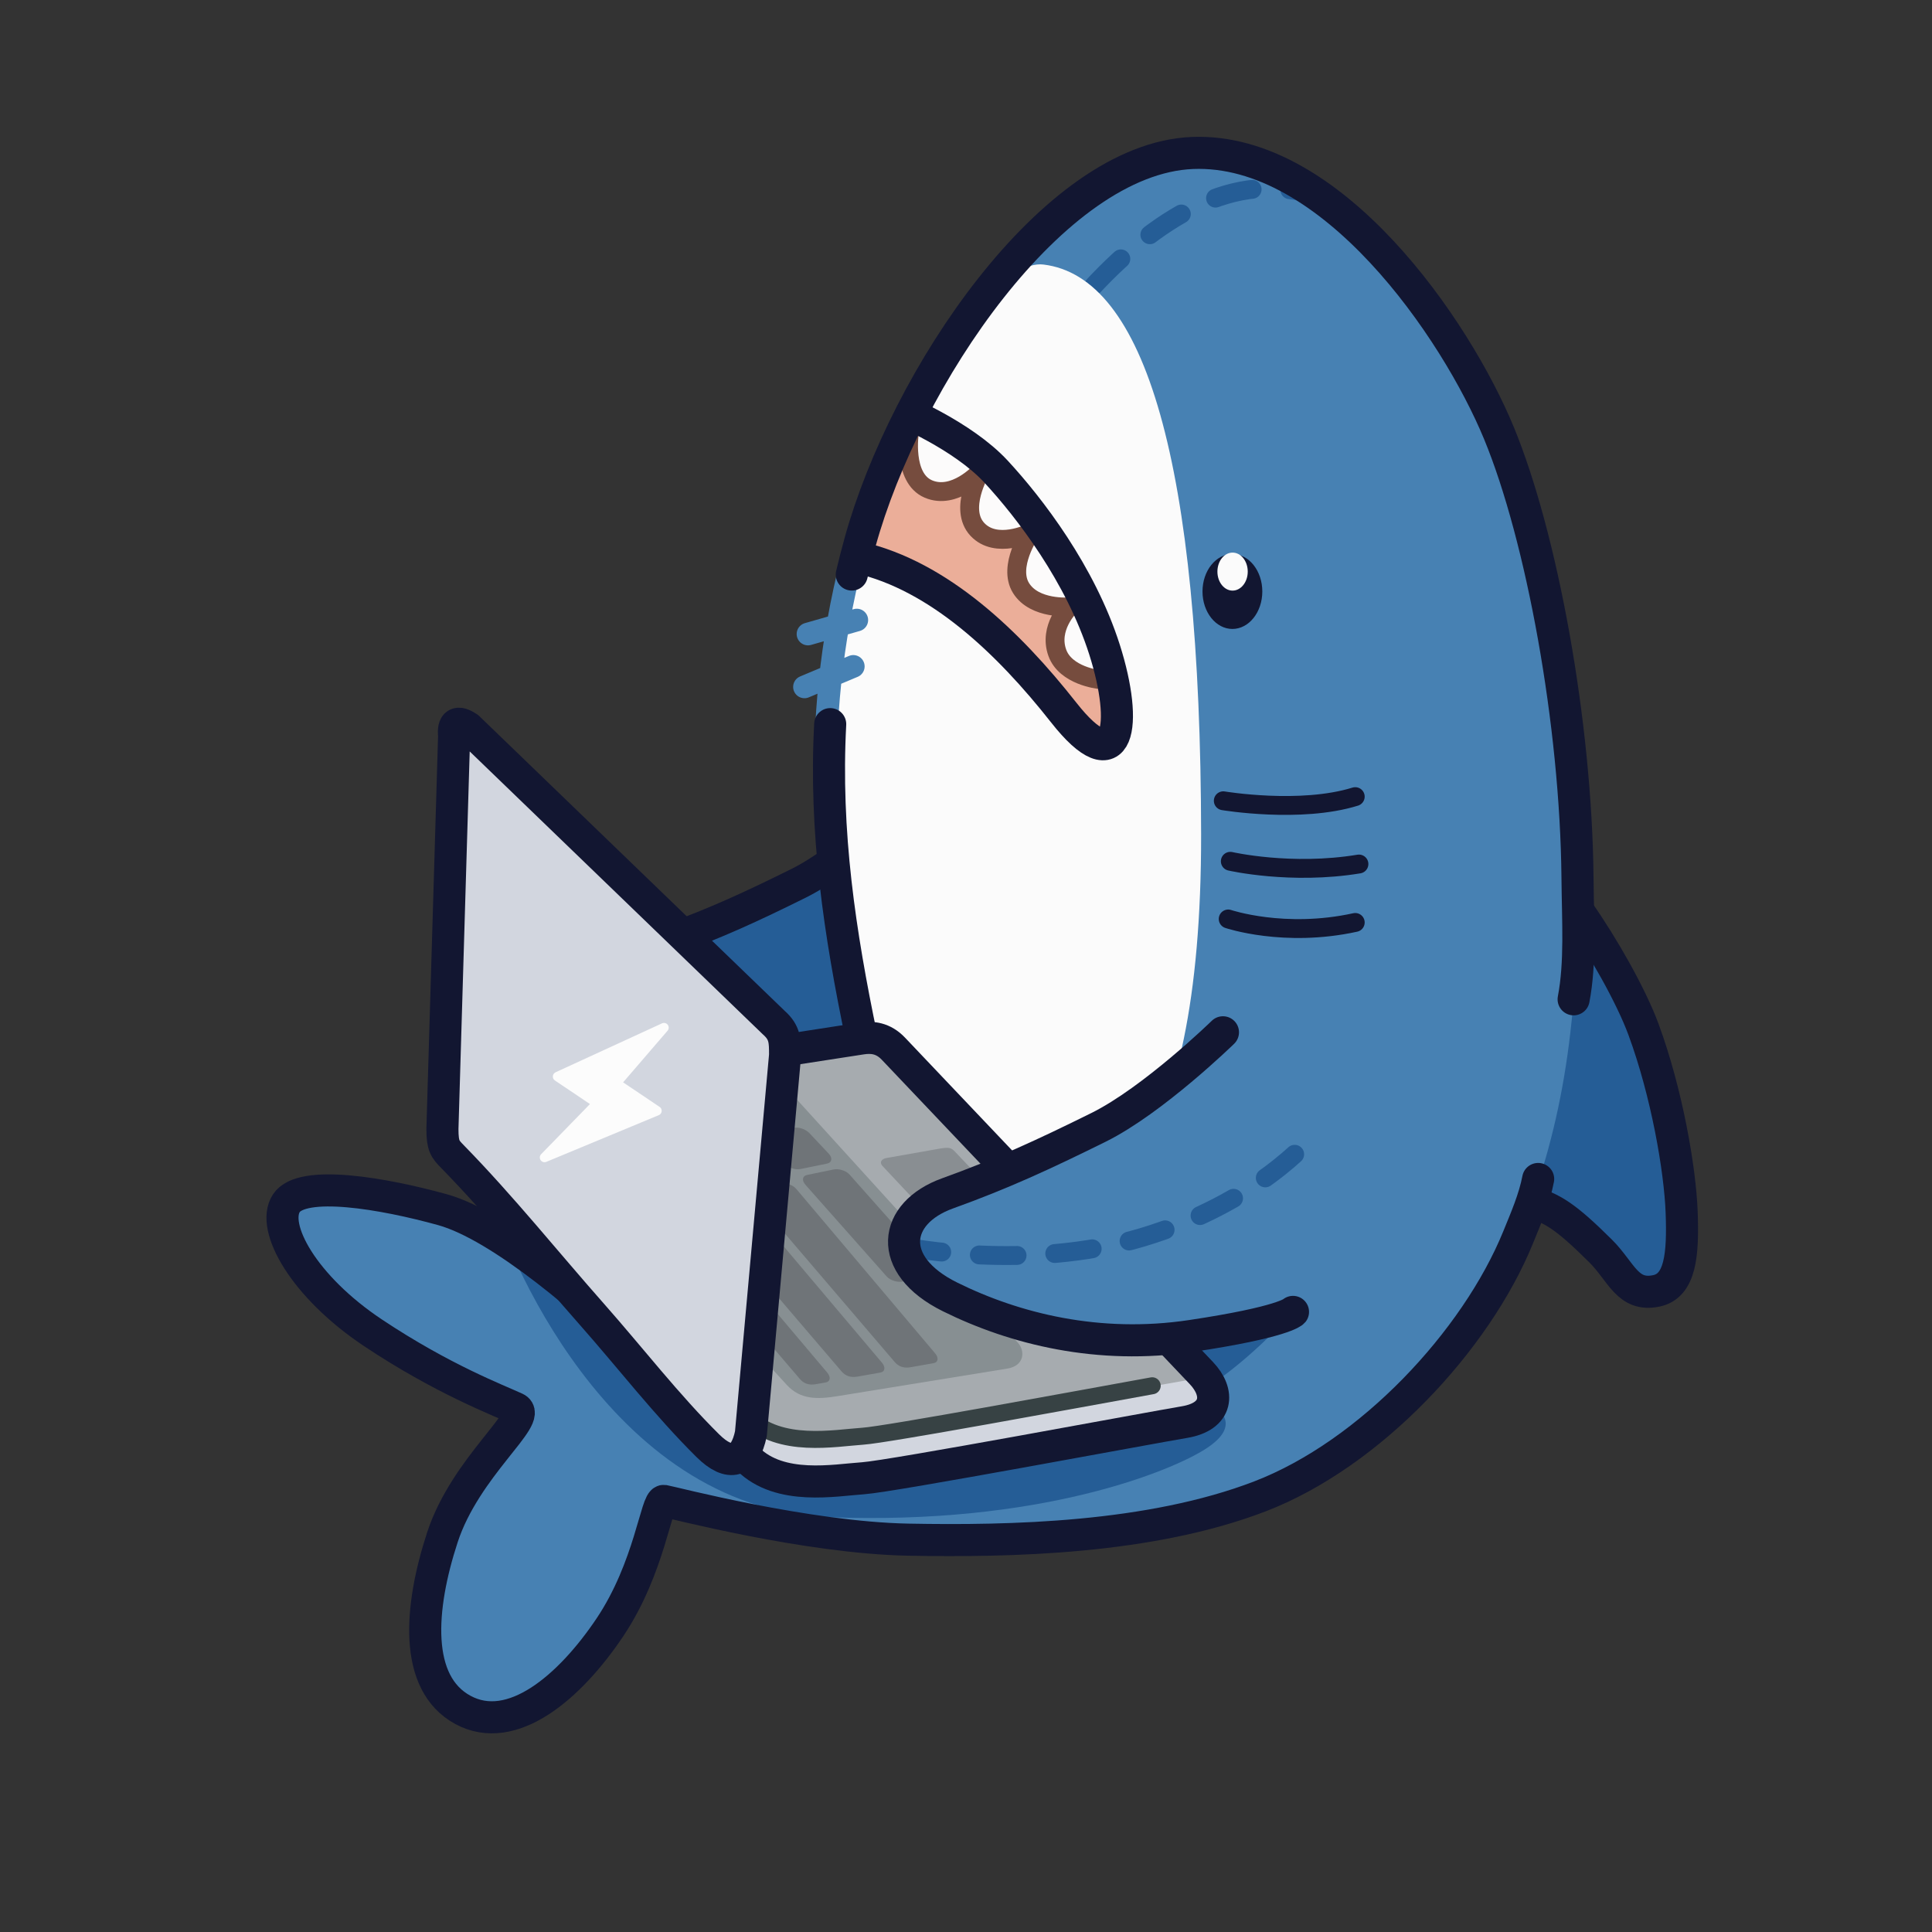<?xml version="1.0" encoding="UTF-8"?>
<!DOCTYPE svg PUBLIC "-//W3C//DTD SVG 1.1//EN" "http://www.w3.org/Graphics/SVG/1.1/DTD/svg11.dtd">
<!-- Creator: CorelDRAW -->
<svg xmlns="http://www.w3.org/2000/svg" xml:space="preserve" width="270.933mm" height="270.933mm" version="1.1" style="shape-rendering:geometricPrecision; text-rendering:geometricPrecision; image-rendering:optimizeQuality; fill-rule:evenodd; clip-rule:evenodd"
viewBox="0 0 27093.32 27093.32"
 xmlns:xlink="http://www.w3.org/1999/xlink"
 xmlns:xodm="http://www.corel.com/coreldraw/odm/2003">
 <rect x="0" y="0" width="27093.32" height="27093.32" fill="#333333" stroke="none"/>
 <defs>
  <style type="text/css">
   <![CDATA[
    .str4 {stroke:#121631;stroke-width:449.79;stroke-miterlimit:22.926}
    .str6 {stroke:#374244;stroke-width:238.12;stroke-linecap:round;stroke-linejoin:round;stroke-miterlimit:22.926}
    .str5 {stroke:#4781B3;stroke-width:317.5;stroke-linecap:round;stroke-linejoin:round;stroke-miterlimit:22.926}
    .str2 {stroke:#121631;stroke-width:264.58;stroke-linecap:round;stroke-linejoin:round;stroke-miterlimit:22.926}
    .str7 {stroke:#FCFCFC;stroke-width:132.29;stroke-linecap:round;stroke-linejoin:round;stroke-miterlimit:22.926}
    .str0 {stroke:#121631;stroke-width:449.79;stroke-linecap:round;stroke-linejoin:round;stroke-miterlimit:22.926}
    .str3 {stroke:#764C3E;stroke-width:264.58;stroke-linecap:square;stroke-linejoin:bevel;stroke-miterlimit:22.926}
    .str1 {stroke:#255D96;stroke-width:264.58;stroke-linecap:round;stroke-linejoin:round;stroke-miterlimit:22.926;stroke-dasharray:529.16 529.16}
    .fil2 {fill:none}
    .fil4 {fill:#121631}
    .fil1 {fill:#255D96}
    .fil0 {fill:#4781B3}
    .fil11 {fill:#6F7478}
    .fil10 {fill:#878F92}
    .fil9 {fill:#898E92}
    .fil7 {fill:#A6ABAF}
    .fil8 {fill:#D2D6DF}
    .fil5 {fill:#EBAE99}
    .fil3 {fill:#FBFBFB}
    .fil6 {fill:#FCFBFB}
    .fil12 {fill:#FCFCFC}
   ]]>
  </style>
 </defs>
 <g id="Layer_x0020_1">
  <g id="finR">
   <path id="body" class="fil0" d="M12688.37 11247.31c0,0 -835.46,815.77 -1491.41,1140.69 -655.94,324.92 -1153.61,555.28 -1806.24,790.52 -652.63,235.23 -746.27,856.99 28.89,1241.38 775.16,384.39 1778.21,634.6 2887.59,468.58 1109.39,-166.03 1219.93,-288.57 1219.93,-288.57l-838.76 -3352.6z"/>
   <path id="shadow" class="fil1" d="M12688.37 11247.31c0,0 -835.46,815.77 -1491.41,1140.69 -655.94,324.92 -1153.61,555.28 -1806.24,790.52 -652.63,235.23 -746.27,856.99 28.89,1241.38 775.16,384.39 1778.21,634.6 2887.59,468.58 1109.39,-166.03 1219.93,-288.57 1219.93,-288.57l-838.76 -3352.6z"/>
   <path id="edge" class="fil2 str0" d="M12688.37 11247.31c0,0 -835.46,815.77 -1491.41,1140.69 -655.94,324.92 -1153.61,555.28 -1806.24,790.52 -652.63,235.23 -746.27,856.99 28.89,1241.38 775.16,384.39 1778.21,634.6 2887.59,468.58 1109.39,-166.03 1219.93,-288.57 1219.93,-288.57"/>
  </g>
  <g id="shark">
   <g id="body_10">
    <path id="finT" class="fil1" d="M20987.55 16728.79c677.2,191.39 754.78,114.96 1459.46,815.38 290.01,288.27 374.55,642.49 779.88,558.59 338.07,-69.98 378.2,-504.49 355.7,-1104.44 -22.5,-599.95 -206.83,-1671.62 -534.74,-2561.64 -327.91,-890.02 -1428.17,-2551.94 -1482.18,-2138.02l-578.12 4430.13z"/>
    <path id="base" class="fil0" d="M9021.05 19010.83c-713.87,-713.89 -2018.96,-1818.68 -2816.58,-2047.03 -797.62,-228.35 -1970.08,-427.28 -2189.4,-89.88 -219.32,337.4 244.86,1169.8 1217.13,1817.57 972.27,647.77 1744.34,939 2000.54,1057.73 256.2,118.73 -702.89,814.24 -1028.27,1807.86 -325.38,993.62 -403.22,2047.35 286.83,2421.48 690.05,374.13 1499.18,-318.66 2061.85,-1158.01 562.67,-839.35 650.27,-1790.46 757.16,-1772.65 106.89,17.81 2001.38,516.65 3426.64,543.37 1425.26,26.72 3388.6,-13.24 4933.09,-607.48 1544.49,-594.24 3028.3,-2181.12 3619.59,-3632.45 591.29,-1451.33 852.47,-2889.99 832.22,-5046.14 -20.25,-2156.15 -499.33,-4772.61 -1101.63,-6232.11 -602.3,-1459.5 -2343.48,-4008.18 -4298.98,-3927.81 -1955.5,80.37 -4024.75,3152.8 -4661.05,5461.64 -700.59,2542.13 -451.63,4682.16 23.63,6956.09 542.67,2596.48 -3062.77,4447.82 -3062.77,4447.82z"/>
    <path id="shadow_11" class="fil1" d="M18132.32 18397.36c0,0 -586.43,664.34 -1202.54,1054.34 -616.11,390 -205.46,56.83 0,187.85 205.46,131.02 467.48,358.1 -12.9,672.54 -480.38,314.44 -2335.66,1081.73 -5308.32,963.47 -3105.11,-123.54 -4550.11,-3828.53 -4710.76,-4463.4l11234.52 1585.2z"/>
    <path id="curve" class="fil2 str1" d="M18600.82 2782.34c-290.31,-100.71 -589.3,-151.83 -893.46,-139.33 -1091.85,44.87 -2219.16,1022.55 -3112.7,2279.23"/>
    <path id="belly" class="fil3" d="M14631.87 3709.62c1424.07,171.04 2205.72,2770.01 2211.93,7990.58 5.58,4693.84 -1438.46,5611.51 -2607.69,5624.1 -1301,14.01 -2563.14,-2426.48 -2610.73,-6469.05 -47.42,-4028.08 2111.03,-7253.18 3006.49,-7145.63z"/>
    <path id="gill" class="fil2 str2" d="M17154.83 11229.59c0,0 1080.45,181.15 1850.35,-58.23m-1751.88 906.92c0,0 850.81,195.69 1803.71,38.29m-1833.39 770.55c0,0 788.49,267.07 1781.56,48.89"/>
   </g>
   <g id="eye">
    <ellipse id="eye_12" class="fil4" cx="17282.57" cy="8294.69" rx="419.35" ry="525.42"/>
    <ellipse id="eye_13" class="fil3" cx="17285" cy="8015.89" rx="212.7" ry="266.5"/>
   </g>
   <g id="mouth">
    <path id="body_14" class="fil5" d="M12793.28 5822.58c275.86,129.84 830.32,419.19 1173.24,789.58 470.78,508.5 1184.76,1436.99 1522.86,2497.96 338.1,1060.98 201.99,1866.66 -573.61,880.76 -775.6,-985.91 -1749.61,-1913.39 -2869.25,-2171.8 127.89,-688.86 381.73,-1353.41 746.76,-1996.5z"/>
    <path id="teeth" class="fil6 str3" d="M12775.03 5804.33c560.33,252.55 894.8,369.92 1848.79,1622.8 953.99,1252.88 904.31,1966.6 904.31,1966.6l-119.63 134.31c0,0 -465.1,-49.73 -581.52,-373.83 -126.3,-351.6 169.22,-644.05 169.22,-644.05 0,0 -487.58,41.68 -677.57,-263.39 -189.99,-305.07 128.49,-773.1 128.49,-773.1 0,0 -476.72,233.83 -741.3,-50.23 -264.58,-284.06 40.48,-806.59 40.48,-806.59 0,0 -361.96,397.16 -727.55,240.48 -365.59,-156.68 -265.53,-796.97 -265.53,-796.97l21.81 -256.03z"/>
    <path id="edge_15" class="fil2 str4" d="M12626.28 5747.92c0,0 869.45,355.73 1340.24,864.24 470.78,508.5 1184.76,1436.99 1522.86,2497.96 338.1,1060.98 201.99,1866.66 -573.61,880.76 -775.6,-985.91 -1749.61,-1913.39 -2869.25,-2171.8"/>
   </g>
   <g id="edge_16">
    <path id="finT_17" class="fil2 str4" d="M21459.46 16854.39c304.67,87.75 489.48,194.71 987.55,689.78 290.01,288.26 374.55,642.49 779.88,558.59 338.07,-69.98 378.2,-504.49 355.7,-1104.44 -22.5,-599.95 -206.83,-1671.62 -534.74,-2561.64 -175.23,-475.61 -571.01,-1171.65 -909.83,-1653.54"/>
    <path id="curve_18" class="fil2 str5" d="M12010.73 7609.34c-329.67,1196.21 -449.08,2303.41 -433.6,3377.4m389.11 -1641.59l-684.74 287.65m733.92 -937.6l-684.74 196.13"/>
    <path id="top" class="fil2 str0" d="M22067.62 14013.65c98.33,-513.62 60.08,-1084.84 54.23,-1708.45 -20.25,-2156.14 -499.33,-4772.61 -1101.63,-6232.11 -602.3,-1459.5 -2343.48,-4008.18 -4298.98,-3927.81 -1955.5,80.37 -4024.75,3152.8 -4661.05,5461.64 -41.73,151.41 -80.09,301.41 -115.23,450.07m-302.63 2097.94c-80.39,1510.77 132.82,2931.19 441.49,4408.08 542.67,2596.47 -3062.77,4447.82 -3062.77,4447.82m0 0c-713.87,-713.89 -1992.87,-1818.68 -2816.58,-2047.03 -823.71,-228.35 -1970.08,-427.28 -2189.4,-89.88 -219.32,337.4 244.86,1169.8 1217.13,1817.57 972.27,647.77 1744.34,939 2000.54,1057.73 256.2,118.73 -702.89,814.24 -1028.27,1807.86 -325.38,993.62 -403.22,2047.35 286.83,2421.48 690.05,374.13 1499.18,-318.66 2061.85,-1158.01 562.67,-839.35 650.27,-1790.46 757.16,-1772.65 106.89,17.81 2001.38,516.65 3426.64,543.37 1425.26,26.72 3388.6,-13.24 4933.09,-607.48 1544.49,-594.24 3028.31,-2181.12 3619.59,-3632.45 108.64,-266.66 227.33,-539.22 280.71,-818.04"/>
   </g>
  </g>
  <g id="Laptop">
   <g id="surfaceC">
    <path id="body_19" class="fil7" d="M10489.67 20461.09c448.74,445.37 1218.14,295.46 1615.01,269.01 396.87,-26.45 4028.3,-707.75 4504.55,-787.12 476.25,-79.37 497.03,-415.22 238.12,-687.92l-4318.48 -4548.45c-142.46,-150.06 -297.78,-166.33 -445.05,-143.6l-4873.93 752.65 3279.78 5145.43z"/>
    <polygon id="sideL" class="fil8" points="10323.34,20461.09 10899.25,20702.55 11643.68,20775.56 13641.11,20479.3 16771.39,19900.06 17012.21,19583.76 16847.35,19319.64 12774.74,20039.68 11598.43,20181.79 10975.8,20135.33 10531.27,20095.2 "/>
    <path id="sideLT" class="fil2 str6" d="M10486.88 19871.39c448.74,445.37 1218.14,295.46 1615.01,269.01 333,-22.19 2943.17,-505.41 4056.05,-707.26"/>
    <path id="edge_20" class="fil2 str0" d="M10489.67 20461.09c448.74,445.37 1218.14,295.46 1615.01,269.01 396.87,-26.45 4028.3,-707.75 4504.55,-787.12 476.25,-79.37 497.03,-415.22 238.12,-687.92l-4318.48 -4548.45c-142.46,-150.06 -297.78,-166.33 -445.05,-143.6l-4873.93 752.65 3279.78 5145.43z"/>
   </g>
   <g id="input">
    <path id="touchpad" class="fil9" d="M12375.18 16350.78l736.05 783.87c47.12,50.17 117.94,64.06 211.21,50.22l745.18 -110.55c84.65,-12.56 127.88,-80.76 66.7,-144.96l-745.03 -781.63c-49.02,-51.44 -77.62,-63.71 -217.47,-39.05l-740.94 130.68c-69.41,12.23 -102.61,61.47 -55.7,111.42z"/>
    <path id="keyboard" class="fil10" d="M11089.75 15325.47l3182.9 3501.93c105.73,116.32 96.67,325.45 -147.46,365.07l-2377.95 386.03c-282.3,45.82 -521.73,52.8 -715.51,-159l-3030.01 -3311.48 3088.03 -782.55z"/>
    <path id="button" class="fil11" d="M9293.37 16921.87l137.15 -51.82c65.68,-24.82 171.7,12.24 223.27,73.29l1947.21 2305.59c51.58,61.06 45.42,126.01 -23.64,138.21l-137.15 24.24c-100.17,17.7 -171.34,-12.53 -223.27,-73.29l-1947.22 -2278.02c-51.93,-60.76 -42.03,-113.38 23.65,-138.2zm584.36 -106.51l320.12 -84.16c67.91,-17.85 171.69,12.23 223.27,73.29l1947.21 2305.59c51.59,61.07 45.44,126.01 -23.64,138.21l-320.12 56.58c-100.19,17.71 -171.33,-12.52 -223.27,-73.29l-1947.22 -2278.02c-51.94,-60.77 -44.25,-120.35 23.65,-138.2zm745.41 -131.54l320.12 -84.16c67.91,-17.85 171.69,12.23 223.27,73.29l1947.21 2305.59c51.59,61.07 45.44,126.01 -23.64,138.21l-320.12 56.58c-100.19,17.71 -171.33,-12.52 -223.27,-73.29l-1947.22 -2278.02c-51.94,-60.77 -44.25,-120.35 23.65,-138.2zm695.66 -207.36l373 -76.53c68.78,-14.11 170.17,13.52 223.27,73.29l1149.11 1293.72c53.11,59.78 45.48,126.08 -23.64,138.21l-384.04 67.43c-69.13,12.13 -170.25,-13.43 -223.27,-73.29l-1138.08 -1284.63c-53.02,-59.85 -45.12,-124.09 23.65,-138.2zm-547.96 -564.54l357.48 -93.99c67.91,-17.85 168.48,15.05 223.27,73.29l270.9 288.03c54.79,58.25 45.13,124.11 -23.64,138.21l-373 76.52c-68.76,14.1 -168.38,-15.13 -223.27,-73.29l-255.39 -270.57c-54.89,-58.16 -44.25,-120.35 23.65,-138.2z"/>
   </g>
   <path id="surfaceA" class="fil8 str0" d="M6566.49 10205.43l4284.65 4135.13c158.36,140.32 158.36,257.64 158.36,456.49l-479.12 5307.98c-83.19,400.39 -297.44,472.46 -604.5,168.5 -573.54,-567.75 -1089.02,-1235.53 -1620.46,-1836.76 -652.3,-737.97 -1268.62,-1509.45 -1956.95,-2213.95 -53.19,-54.44 -89.2,-91.65 -111.9,-145.61 -22.7,-53.95 -32.1,-124.67 -32.1,-246.15l163.86 -5513.29c-17.15,-172.24 43.81,-217.94 198.16,-112.34z"/>
   <g id="logos">
    <polygon id="lightning" class="fil12 str7" points="9311.48,14410.88 7818.85,15097.2 8375.99,15472 7636.07,16232.14 9212.94,15577.28 8639.54,15191.56 "/>
   </g>
  </g>
  <g id="finL">
   <path id="body_21" class="fil0" d="M17150.1 14476.2c0,0 -978.37,954.12 -1746.51,1334.14 -768.14,380.02 -1350.93,649.45 -2115.19,924.58 -764.26,275.13 -873.92,1002.33 33.83,1451.91 907.75,449.58 2082.36,742.22 3381.5,548.04 1299.14,-194.18 1428.59,-337.51 1428.59,-337.51l-982.22 -3921.16z"/>
   <path class="fil2 str1" d="M12682.54 17483.79c0,0 1722.26,351.45 3335.09,-131.54 1612.83,-482.99 2369.96,-1398.38 2369.96,-1398.38"/>
   <path id="edge_22" class="fil2 str0" d="M17150.1 14476.2c0,0 -978.37,954.12 -1746.51,1334.14 -768.14,380.02 -1350.93,649.45 -2115.19,924.58 -764.26,275.13 -873.92,1002.33 33.83,1451.91 907.75,449.58 2082.36,742.22 3381.5,548.04 1299.14,-194.18 1428.59,-337.51 1428.59,-337.51"/>
  </g>
 </g>
</svg>
